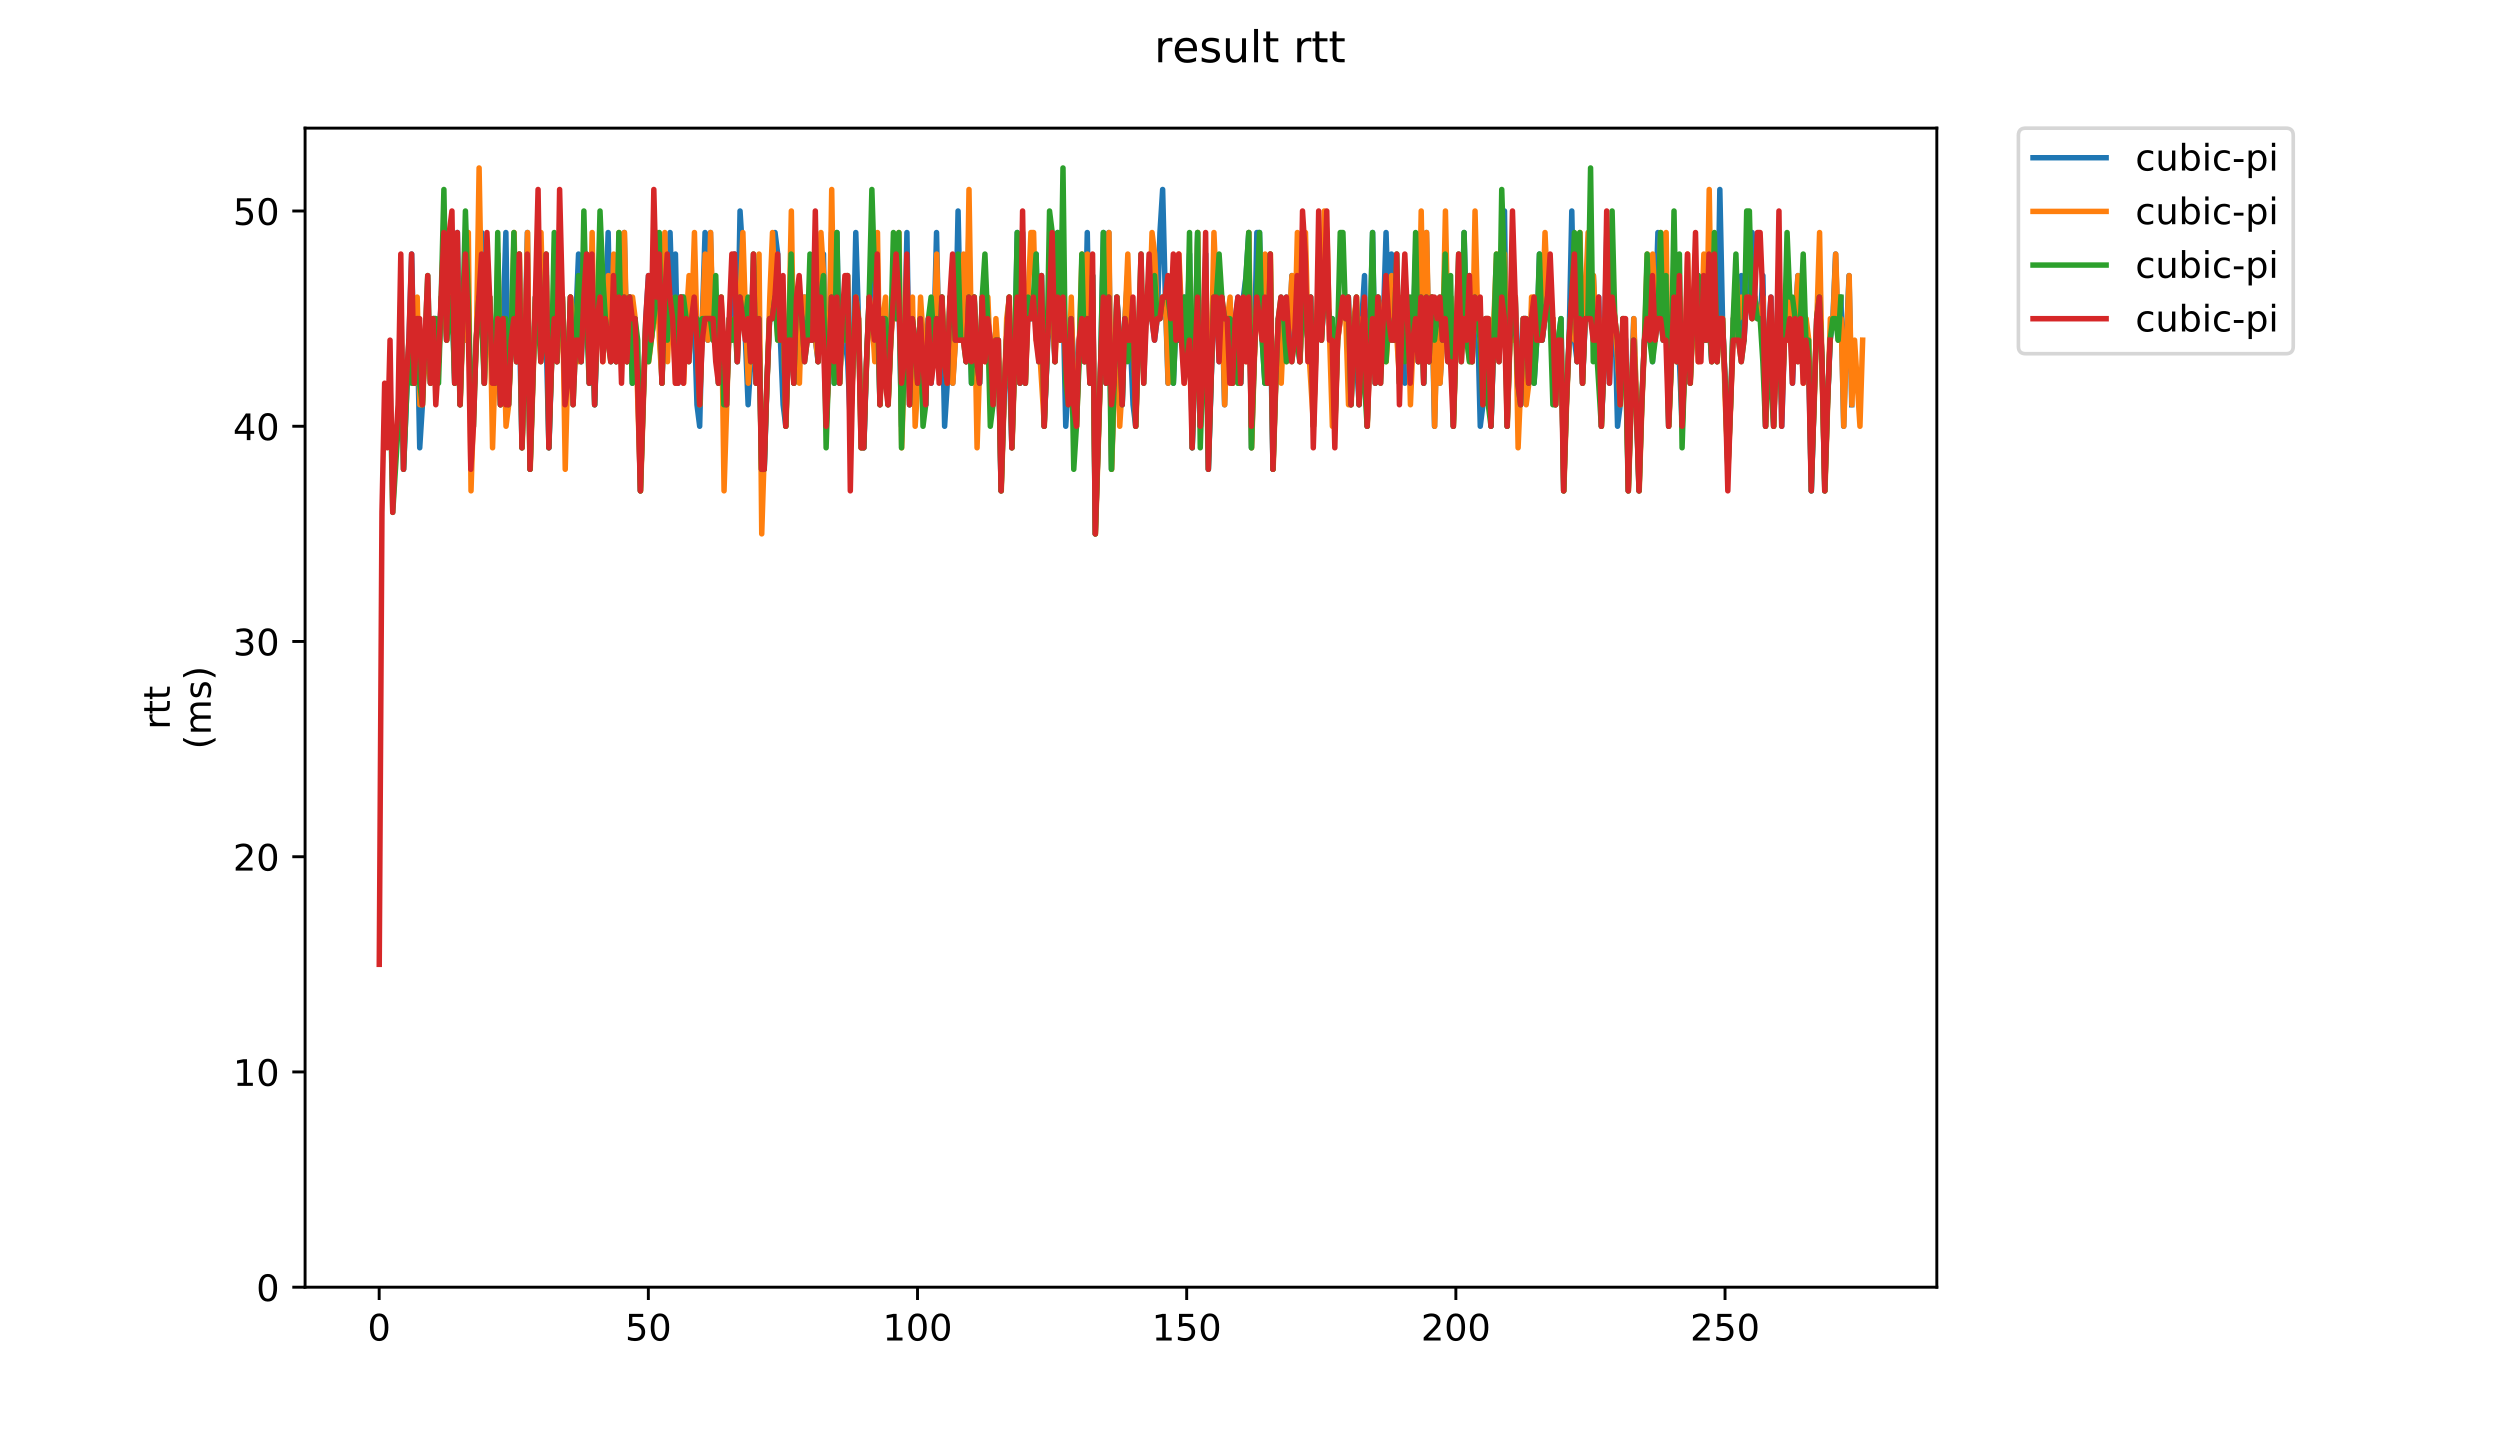 <?xml version="1.0" encoding="utf-8" standalone="no"?>
<!DOCTYPE svg PUBLIC "-//W3C//DTD SVG 1.1//EN"
  "http://www.w3.org/Graphics/SVG/1.1/DTD/svg11.dtd">
<!-- Created with matplotlib (https://matplotlib.org/) -->
<svg height="396pt" version="1.1" viewBox="0 0 684 396" width="684pt" xmlns="http://www.w3.org/2000/svg" xmlns:xlink="http://www.w3.org/1999/xlink">
 <defs>
  <style type="text/css">
*{stroke-linecap:butt;stroke-linejoin:round;}
  </style>
 </defs>
 <g id="figure_1">
  <g id="patch_1">
   <path d="M 0 396 
L 684 396 
L 684 0 
L 0 0 
z
" style="fill:#ffffff;"/>
  </g>
  <g id="axes_1">
   <g id="patch_2">
    <path d="M 83.472 352.174 
L 529.913 352.174 
L 529.913 35.062 
L 83.472 35.062 
z
" style="fill:#ffffff;"/>
   </g>
   <g id="matplotlib.axis_1">
    <g id="xtick_1">
     <g id="line2d_1">
      <defs>
       <path d="M 0 0 
L 0 3.5 
" id="m92ad432216" style="stroke:#000000;stroke-width:0.8;"/>
      </defs>
      <g>
       <use style="stroke:#000000;stroke-width:0.8;" x="103.742" xlink:href="#m92ad432216" y="352.174"/>
      </g>
     </g>
     <g id="text_1">
      <!-- 0 -->
      <defs>
       <path d="M 31.781 66.406 
Q 24.172 66.406 20.328 58.906 
Q 16.5 51.422 16.5 36.375 
Q 16.5 21.391 20.328 13.891 
Q 24.172 6.391 31.781 6.391 
Q 39.453 6.391 43.281 13.891 
Q 47.125 21.391 47.125 36.375 
Q 47.125 51.422 43.281 58.906 
Q 39.453 66.406 31.781 66.406 
z
M 31.781 74.219 
Q 44.047 74.219 50.516 64.516 
Q 56.984 54.828 56.984 36.375 
Q 56.984 17.969 50.516 8.266 
Q 44.047 -1.422 31.781 -1.422 
Q 19.531 -1.422 13.062 8.266 
Q 6.594 17.969 6.594 36.375 
Q 6.594 54.828 13.062 64.516 
Q 19.531 74.219 31.781 74.219 
z
" id="DejaVuSans-48"/>
      </defs>
      <g transform="translate(100.56 366.773)scale(0.1 -0.1)">
       <use xlink:href="#DejaVuSans-48"/>
      </g>
     </g>
    </g>
    <g id="xtick_2">
     <g id="line2d_2">
      <g>
       <use style="stroke:#000000;stroke-width:0.8;" x="177.387" xlink:href="#m92ad432216" y="352.174"/>
      </g>
     </g>
     <g id="text_2">
      <!-- 50 -->
      <defs>
       <path d="M 10.797 72.906 
L 49.516 72.906 
L 49.516 64.594 
L 19.828 64.594 
L 19.828 46.734 
Q 21.969 47.469 24.109 47.828 
Q 26.266 48.188 28.422 48.188 
Q 40.625 48.188 47.75 41.5 
Q 54.891 34.812 54.891 23.391 
Q 54.891 11.625 47.562 5.094 
Q 40.234 -1.422 26.906 -1.422 
Q 22.312 -1.422 17.547 -0.641 
Q 12.797 0.141 7.719 1.703 
L 7.719 11.625 
Q 12.109 9.234 16.797 8.062 
Q 21.484 6.891 26.703 6.891 
Q 35.156 6.891 40.078 11.328 
Q 45.016 15.766 45.016 23.391 
Q 45.016 31 40.078 35.438 
Q 35.156 39.891 26.703 39.891 
Q 22.75 39.891 18.812 39.016 
Q 14.891 38.141 10.797 36.281 
z
" id="DejaVuSans-53"/>
      </defs>
      <g transform="translate(171.025 366.773)scale(0.1 -0.1)">
       <use xlink:href="#DejaVuSans-53"/>
       <use x="63.623" xlink:href="#DejaVuSans-48"/>
      </g>
     </g>
    </g>
    <g id="xtick_3">
     <g id="line2d_3">
      <g>
       <use style="stroke:#000000;stroke-width:0.8;" x="251.033" xlink:href="#m92ad432216" y="352.174"/>
      </g>
     </g>
     <g id="text_3">
      <!-- 100 -->
      <defs>
       <path d="M 12.406 8.297 
L 28.516 8.297 
L 28.516 63.922 
L 10.984 60.406 
L 10.984 69.391 
L 28.422 72.906 
L 38.281 72.906 
L 38.281 8.297 
L 54.391 8.297 
L 54.391 0 
L 12.406 0 
z
" id="DejaVuSans-49"/>
      </defs>
      <g transform="translate(241.489 366.773)scale(0.1 -0.1)">
       <use xlink:href="#DejaVuSans-49"/>
       <use x="63.623" xlink:href="#DejaVuSans-48"/>
       <use x="127.246" xlink:href="#DejaVuSans-48"/>
      </g>
     </g>
    </g>
    <g id="xtick_4">
     <g id="line2d_4">
      <g>
       <use style="stroke:#000000;stroke-width:0.8;" x="324.678" xlink:href="#m92ad432216" y="352.174"/>
      </g>
     </g>
     <g id="text_4">
      <!-- 150 -->
      <g transform="translate(315.135 366.773)scale(0.1 -0.1)">
       <use xlink:href="#DejaVuSans-49"/>
       <use x="63.623" xlink:href="#DejaVuSans-53"/>
       <use x="127.246" xlink:href="#DejaVuSans-48"/>
      </g>
     </g>
    </g>
    <g id="xtick_5">
     <g id="line2d_5">
      <g>
       <use style="stroke:#000000;stroke-width:0.8;" x="398.324" xlink:href="#m92ad432216" y="352.174"/>
      </g>
     </g>
     <g id="text_5">
      <!-- 200 -->
      <defs>
       <path d="M 19.188 8.297 
L 53.609 8.297 
L 53.609 0 
L 7.328 0 
L 7.328 8.297 
Q 12.938 14.109 22.625 23.891 
Q 32.328 33.688 34.812 36.531 
Q 39.547 41.844 41.422 45.531 
Q 43.312 49.219 43.312 52.781 
Q 43.312 58.594 39.234 62.25 
Q 35.156 65.922 28.609 65.922 
Q 23.969 65.922 18.812 64.312 
Q 13.672 62.703 7.812 59.422 
L 7.812 69.391 
Q 13.766 71.781 18.938 73 
Q 24.125 74.219 28.422 74.219 
Q 39.75 74.219 46.484 68.547 
Q 53.219 62.891 53.219 53.422 
Q 53.219 48.922 51.531 44.891 
Q 49.859 40.875 45.406 35.406 
Q 44.188 33.984 37.641 27.219 
Q 31.109 20.453 19.188 8.297 
z
" id="DejaVuSans-50"/>
      </defs>
      <g transform="translate(388.78 366.773)scale(0.1 -0.1)">
       <use xlink:href="#DejaVuSans-50"/>
       <use x="63.623" xlink:href="#DejaVuSans-48"/>
       <use x="127.246" xlink:href="#DejaVuSans-48"/>
      </g>
     </g>
    </g>
    <g id="xtick_6">
     <g id="line2d_6">
      <g>
       <use style="stroke:#000000;stroke-width:0.8;" x="471.97" xlink:href="#m92ad432216" y="352.174"/>
      </g>
     </g>
     <g id="text_6">
      <!-- 250 -->
      <g transform="translate(462.426 366.773)scale(0.1 -0.1)">
       <use xlink:href="#DejaVuSans-50"/>
       <use x="63.623" xlink:href="#DejaVuSans-53"/>
       <use x="127.246" xlink:href="#DejaVuSans-48"/>
      </g>
     </g>
    </g>
   </g>
   <g id="matplotlib.axis_2">
    <g id="ytick_1">
     <g id="line2d_7">
      <defs>
       <path d="M 0 0 
L -3.5 0 
" id="m5eba1f744f" style="stroke:#000000;stroke-width:0.8;"/>
      </defs>
      <g>
       <use style="stroke:#000000;stroke-width:0.8;" x="83.472" xlink:href="#m5eba1f744f" y="352.174"/>
      </g>
     </g>
     <g id="text_7">
      <!-- 0 -->
      <g transform="translate(70.11 355.973)scale(0.1 -0.1)">
       <use xlink:href="#DejaVuSans-48"/>
      </g>
     </g>
    </g>
    <g id="ytick_2">
     <g id="line2d_8">
      <g>
       <use style="stroke:#000000;stroke-width:0.8;" x="83.472" xlink:href="#m5eba1f744f" y="293.286"/>
      </g>
     </g>
     <g id="text_8">
      <!-- 10 -->
      <g transform="translate(63.747 297.085)scale(0.1 -0.1)">
       <use xlink:href="#DejaVuSans-49"/>
       <use x="63.623" xlink:href="#DejaVuSans-48"/>
      </g>
     </g>
    </g>
    <g id="ytick_3">
     <g id="line2d_9">
      <g>
       <use style="stroke:#000000;stroke-width:0.8;" x="83.472" xlink:href="#m5eba1f744f" y="234.398"/>
      </g>
     </g>
     <g id="text_9">
      <!-- 20 -->
      <g transform="translate(63.747 238.197)scale(0.1 -0.1)">
       <use xlink:href="#DejaVuSans-50"/>
       <use x="63.623" xlink:href="#DejaVuSans-48"/>
      </g>
     </g>
    </g>
    <g id="ytick_4">
     <g id="line2d_10">
      <g>
       <use style="stroke:#000000;stroke-width:0.8;" x="83.472" xlink:href="#m5eba1f744f" y="175.51"/>
      </g>
     </g>
     <g id="text_10">
      <!-- 30 -->
      <defs>
       <path d="M 40.578 39.312 
Q 47.656 37.797 51.625 33 
Q 55.609 28.219 55.609 21.188 
Q 55.609 10.406 48.188 4.484 
Q 40.766 -1.422 27.094 -1.422 
Q 22.516 -1.422 17.656 -0.516 
Q 12.797 0.391 7.625 2.203 
L 7.625 11.719 
Q 11.719 9.328 16.594 8.109 
Q 21.484 6.891 26.812 6.891 
Q 36.078 6.891 40.938 10.547 
Q 45.797 14.203 45.797 21.188 
Q 45.797 27.641 41.281 31.266 
Q 36.766 34.906 28.719 34.906 
L 20.219 34.906 
L 20.219 43.016 
L 29.109 43.016 
Q 36.375 43.016 40.234 45.922 
Q 44.094 48.828 44.094 54.297 
Q 44.094 59.906 40.109 62.906 
Q 36.141 65.922 28.719 65.922 
Q 24.656 65.922 20.016 65.031 
Q 15.375 64.156 9.812 62.312 
L 9.812 71.094 
Q 15.438 72.656 20.344 73.438 
Q 25.25 74.219 29.594 74.219 
Q 40.828 74.219 47.359 69.109 
Q 53.906 64.016 53.906 55.328 
Q 53.906 49.266 50.438 45.094 
Q 46.969 40.922 40.578 39.312 
z
" id="DejaVuSans-51"/>
      </defs>
      <g transform="translate(63.747 179.31)scale(0.1 -0.1)">
       <use xlink:href="#DejaVuSans-51"/>
       <use x="63.623" xlink:href="#DejaVuSans-48"/>
      </g>
     </g>
    </g>
    <g id="ytick_5">
     <g id="line2d_11">
      <g>
       <use style="stroke:#000000;stroke-width:0.8;" x="83.472" xlink:href="#m5eba1f744f" y="116.622"/>
      </g>
     </g>
     <g id="text_11">
      <!-- 40 -->
      <defs>
       <path d="M 37.797 64.312 
L 12.891 25.391 
L 37.797 25.391 
z
M 35.203 72.906 
L 47.609 72.906 
L 47.609 25.391 
L 58.016 25.391 
L 58.016 17.188 
L 47.609 17.188 
L 47.609 0 
L 37.797 0 
L 37.797 17.188 
L 4.891 17.188 
L 4.891 26.703 
z
" id="DejaVuSans-52"/>
      </defs>
      <g transform="translate(63.747 120.422)scale(0.1 -0.1)">
       <use xlink:href="#DejaVuSans-52"/>
       <use x="63.623" xlink:href="#DejaVuSans-48"/>
      </g>
     </g>
    </g>
    <g id="ytick_6">
     <g id="line2d_12">
      <g>
       <use style="stroke:#000000;stroke-width:0.8;" x="83.472" xlink:href="#m5eba1f744f" y="57.734"/>
      </g>
     </g>
     <g id="text_12">
      <!-- 50 -->
      <g transform="translate(63.747 61.534)scale(0.1 -0.1)">
       <use xlink:href="#DejaVuSans-53"/>
       <use x="63.623" xlink:href="#DejaVuSans-48"/>
      </g>
     </g>
    </g>
    <g id="text_13">
     <!-- rtt -->
     <defs>
      <path d="M 41.109 46.297 
Q 39.594 47.172 37.812 47.578 
Q 36.031 48 33.891 48 
Q 26.266 48 22.188 43.047 
Q 18.109 38.094 18.109 28.812 
L 18.109 0 
L 9.078 0 
L 9.078 54.688 
L 18.109 54.688 
L 18.109 46.188 
Q 20.953 51.172 25.484 53.578 
Q 30.031 56 36.531 56 
Q 37.453 56 38.578 55.875 
Q 39.703 55.766 41.062 55.516 
z
" id="DejaVuSans-114"/>
      <path d="M 18.312 70.219 
L 18.312 54.688 
L 36.812 54.688 
L 36.812 47.703 
L 18.312 47.703 
L 18.312 18.016 
Q 18.312 11.328 20.141 9.422 
Q 21.969 7.516 27.594 7.516 
L 36.812 7.516 
L 36.812 0 
L 27.594 0 
Q 17.188 0 13.234 3.875 
Q 9.281 7.766 9.281 18.016 
L 9.281 47.703 
L 2.688 47.703 
L 2.688 54.688 
L 9.281 54.688 
L 9.281 70.219 
z
" id="DejaVuSans-116"/>
     </defs>
     <g transform="translate(46.47 199.594)rotate(-90)scale(0.1 -0.1)">
      <use xlink:href="#DejaVuSans-114"/>
      <use x="41.113" xlink:href="#DejaVuSans-116"/>
      <use x="80.322" xlink:href="#DejaVuSans-116"/>
     </g>
     <!-- (ms) -->
     <defs>
      <path d="M 31 75.875 
Q 24.469 64.656 21.281 53.656 
Q 18.109 42.672 18.109 31.391 
Q 18.109 20.125 21.312 9.062 
Q 24.516 -2 31 -13.188 
L 23.188 -13.188 
Q 15.875 -1.703 12.234 9.375 
Q 8.594 20.453 8.594 31.391 
Q 8.594 42.281 12.203 53.312 
Q 15.828 64.359 23.188 75.875 
z
" id="DejaVuSans-40"/>
      <path d="M 52 44.188 
Q 55.375 50.25 60.062 53.125 
Q 64.75 56 71.094 56 
Q 79.641 56 84.281 50.016 
Q 88.922 44.047 88.922 33.016 
L 88.922 0 
L 79.891 0 
L 79.891 32.719 
Q 79.891 40.578 77.094 44.375 
Q 74.312 48.188 68.609 48.188 
Q 61.625 48.188 57.562 43.547 
Q 53.516 38.922 53.516 30.906 
L 53.516 0 
L 44.484 0 
L 44.484 32.719 
Q 44.484 40.625 41.703 44.406 
Q 38.922 48.188 33.109 48.188 
Q 26.219 48.188 22.156 43.531 
Q 18.109 38.875 18.109 30.906 
L 18.109 0 
L 9.078 0 
L 9.078 54.688 
L 18.109 54.688 
L 18.109 46.188 
Q 21.188 51.219 25.484 53.609 
Q 29.781 56 35.688 56 
Q 41.656 56 45.828 52.969 
Q 50 49.953 52 44.188 
z
" id="DejaVuSans-109"/>
      <path d="M 44.281 53.078 
L 44.281 44.578 
Q 40.484 46.531 36.375 47.5 
Q 32.281 48.484 27.875 48.484 
Q 21.188 48.484 17.844 46.438 
Q 14.5 44.391 14.5 40.281 
Q 14.5 37.156 16.891 35.375 
Q 19.281 33.594 26.516 31.984 
L 29.594 31.297 
Q 39.156 29.25 43.188 25.516 
Q 47.219 21.781 47.219 15.094 
Q 47.219 7.469 41.188 3.016 
Q 35.156 -1.422 24.609 -1.422 
Q 20.219 -1.422 15.453 -0.562 
Q 10.688 0.297 5.422 2 
L 5.422 11.281 
Q 10.406 8.688 15.234 7.391 
Q 20.062 6.109 24.812 6.109 
Q 31.156 6.109 34.562 8.281 
Q 37.984 10.453 37.984 14.406 
Q 37.984 18.062 35.516 20.016 
Q 33.062 21.969 24.703 23.781 
L 21.578 24.516 
Q 13.234 26.266 9.516 29.906 
Q 5.812 33.547 5.812 39.891 
Q 5.812 47.609 11.281 51.797 
Q 16.75 56 26.812 56 
Q 31.781 56 36.172 55.266 
Q 40.578 54.547 44.281 53.078 
z
" id="DejaVuSans-115"/>
      <path d="M 8.016 75.875 
L 15.828 75.875 
Q 23.141 64.359 26.781 53.312 
Q 30.422 42.281 30.422 31.391 
Q 30.422 20.453 26.781 9.375 
Q 23.141 -1.703 15.828 -13.188 
L 8.016 -13.188 
Q 14.5 -2 17.703 9.062 
Q 20.906 20.125 20.906 31.391 
Q 20.906 42.672 17.703 53.656 
Q 14.5 64.656 8.016 75.875 
z
" id="DejaVuSans-41"/>
     </defs>
     <g transform="translate(57.668 204.995)rotate(-90)scale(0.1 -0.1)">
      <use xlink:href="#DejaVuSans-40"/>
      <use x="39.014" xlink:href="#DejaVuSans-109"/>
      <use x="136.426" xlink:href="#DejaVuSans-115"/>
      <use x="188.525" xlink:href="#DejaVuSans-41"/>
     </g>
    </g>
   </g>
   <g id="line2d_13">
    <path clip-path="url(#p998e0a68ff)" d="M 109.682 87.178 
L 110.418 128.4 
L 111.891 93.067 
L 112.628 69.512 
L 113.364 104.845 
L 114.101 87.178 
L 114.837 122.511 
L 115.573 110.734 
L 116.31 93.067 
L 117.046 93.067 
L 117.783 104.845 
L 118.519 87.178 
L 119.256 87.178 
L 119.992 98.956 
L 120.729 81.29 
L 121.465 81.29 
L 122.202 93.067 
L 123.674 81.29 
L 124.411 104.845 
L 125.147 63.623 
L 125.884 110.734 
L 126.62 87.178 
L 127.357 93.067 
L 128.093 81.29 
L 128.83 110.734 
L 129.566 110.734 
L 130.303 93.067 
L 131.039 81.29 
L 131.775 63.623 
L 132.512 104.845 
L 133.248 81.29 
L 133.985 81.29 
L 134.721 104.845 
L 135.458 104.845 
L 136.194 81.29 
L 136.931 110.734 
L 138.404 63.623 
L 139.14 110.734 
L 139.876 93.067 
L 140.613 87.178 
L 141.349 98.956 
L 142.086 87.178 
L 142.822 122.511 
L 143.559 98.956 
L 144.295 63.623 
L 145.032 128.4 
L 146.505 81.29 
L 147.241 87.178 
L 147.978 75.401 
L 148.714 93.067 
L 149.45 93.067 
L 150.187 122.511 
L 150.923 98.956 
L 151.66 87.178 
L 152.396 98.956 
L 153.133 81.29 
L 153.869 81.29 
L 154.606 104.845 
L 155.342 104.845 
L 156.079 81.29 
L 156.815 87.178 
L 157.551 87.178 
L 158.288 69.512 
L 159.024 98.956 
L 159.761 81.29 
L 160.497 69.512 
L 161.234 104.845 
L 161.97 87.178 
L 162.707 110.734 
L 163.443 87.178 
L 164.916 75.401 
L 165.652 87.178 
L 166.389 63.623 
L 167.125 98.956 
L 167.862 93.067 
L 168.598 98.956 
L 169.335 87.178 
L 170.071 98.956 
L 170.808 63.623 
L 171.544 98.956 
L 172.281 81.29 
L 173.017 104.845 
L 173.753 87.178 
L 174.49 104.845 
L 175.226 134.289 
L 176.699 87.178 
L 177.436 75.401 
L 178.172 93.067 
L 179.645 81.29 
L 180.382 87.178 
L 181.118 104.845 
L 181.854 81.29 
L 182.591 93.067 
L 183.327 63.623 
L 184.064 87.178 
L 184.8 69.512 
L 185.537 104.845 
L 186.273 81.29 
L 187.01 81.29 
L 187.746 87.178 
L 188.483 81.29 
L 189.219 87.178 
L 189.956 87.178 
L 190.692 110.734 
L 191.428 116.622 
L 192.165 87.178 
L 192.901 63.623 
L 193.638 93.067 
L 194.374 63.623 
L 195.111 93.067 
L 195.847 81.29 
L 196.584 104.845 
L 197.32 87.178 
L 198.057 110.734 
L 198.793 110.734 
L 199.529 87.178 
L 200.266 93.067 
L 201.002 69.512 
L 201.739 98.956 
L 202.475 57.734 
L 203.212 69.512 
L 203.948 93.067 
L 204.685 110.734 
L 206.158 87.178 
L 206.894 104.845 
L 207.63 87.178 
L 208.367 128.4 
L 209.103 128.4 
L 209.84 104.845 
L 210.576 87.178 
L 211.313 87.178 
L 212.049 63.623 
L 212.786 69.512 
L 213.522 93.067 
L 214.259 110.734 
L 214.995 116.622 
L 215.731 93.067 
L 216.468 93.067 
L 217.204 104.845 
L 217.941 81.29 
L 218.677 98.956 
L 219.414 87.178 
L 220.15 81.29 
L 220.887 93.067 
L 223.096 93.067 
L 223.832 98.956 
L 224.569 81.29 
L 225.305 69.512 
L 226.042 116.622 
L 226.778 98.956 
L 227.515 63.623 
L 228.251 104.845 
L 228.988 63.623 
L 229.724 104.845 
L 230.461 87.178 
L 231.934 98.956 
L 232.67 116.622 
L 233.406 98.956 
L 234.143 63.623 
L 234.879 87.178 
L 235.616 116.622 
L 236.352 122.511 
L 237.089 98.956 
L 237.825 81.29 
L 238.562 87.178 
L 239.298 75.401 
L 240.035 81.29 
L 240.771 110.734 
L 241.507 87.178 
L 242.244 87.178 
L 242.98 110.734 
L 243.717 93.067 
L 244.453 81.29 
L 245.19 87.178 
L 245.926 81.29 
L 246.663 116.622 
L 247.399 98.956 
L 248.136 63.623 
L 248.872 110.734 
L 249.608 87.178 
L 250.345 93.067 
L 251.081 104.845 
L 251.818 87.178 
L 252.554 93.067 
L 253.291 110.734 
L 254.027 87.178 
L 254.764 104.845 
L 255.5 93.067 
L 256.237 63.623 
L 256.973 98.956 
L 257.709 81.29 
L 258.446 116.622 
L 259.182 104.845 
L 259.919 81.29 
L 260.655 104.845 
L 261.392 93.067 
L 262.128 57.734 
L 262.865 93.067 
L 263.601 75.401 
L 264.338 98.956 
L 265.074 63.623 
L 265.81 104.845 
L 266.547 81.29 
L 267.283 98.956 
L 268.02 104.845 
L 268.756 81.29 
L 269.493 81.29 
L 270.966 93.067 
L 271.702 110.734 
L 272.439 93.067 
L 273.175 98.956 
L 273.912 134.289 
L 274.648 110.734 
L 275.384 93.067 
L 276.121 98.956 
L 276.857 122.511 
L 277.594 98.956 
L 278.33 63.623 
L 279.067 104.845 
L 279.803 63.623 
L 280.54 104.845 
L 281.276 81.29 
L 282.013 87.178 
L 282.749 87.178 
L 283.485 69.512 
L 284.222 98.956 
L 284.958 75.401 
L 285.695 116.622 
L 287.168 81.29 
L 287.904 87.178 
L 288.641 98.956 
L 289.377 63.623 
L 290.114 93.067 
L 290.85 81.29 
L 291.586 116.622 
L 292.323 104.845 
L 293.059 87.178 
L 293.796 98.956 
L 294.532 116.622 
L 295.269 93.067 
L 296.005 87.178 
L 296.742 98.956 
L 297.478 63.623 
L 298.215 104.845 
L 298.951 75.401 
L 299.687 146.066 
L 301.16 98.956 
L 301.897 63.623 
L 302.633 104.845 
L 303.37 63.623 
L 304.106 128.4 
L 305.579 81.29 
L 306.316 93.067 
L 307.052 110.734 
L 307.789 87.178 
L 308.525 75.401 
L 309.998 110.734 
L 310.734 116.622 
L 311.471 93.067 
L 312.207 93.067 
L 312.944 98.956 
L 313.68 81.29 
L 314.417 81.29 
L 315.89 93.067 
L 316.626 87.178 
L 317.362 63.623 
L 318.099 51.846 
L 318.835 81.29 
L 319.572 104.845 
L 320.308 87.178 
L 321.045 104.845 
L 321.781 87.178 
L 322.518 93.067 
L 323.991 81.29 
L 324.727 93.067 
L 325.463 69.512 
L 326.2 122.511 
L 326.936 98.956 
L 327.673 63.623 
L 328.409 116.622 
L 329.146 98.956 
L 329.882 69.512 
L 330.619 128.4 
L 332.092 81.29 
L 332.828 81.29 
L 333.564 98.956 
L 334.301 81.29 
L 335.037 110.734 
L 335.774 87.178 
L 336.51 87.178 
L 337.247 104.845 
L 337.983 87.178 
L 338.72 81.29 
L 339.456 104.845 
L 340.193 81.29 
L 340.929 75.401 
L 341.665 63.623 
L 342.402 122.511 
L 343.138 98.956 
L 343.875 63.623 
L 344.611 63.623 
L 345.348 93.067 
L 346.084 104.845 
L 346.821 104.845 
L 347.557 87.178 
L 348.294 128.4 
L 349.03 104.845 
L 349.767 87.178 
L 350.503 98.956 
L 351.239 87.178 
L 351.976 81.29 
L 352.712 93.067 
L 353.449 75.401 
L 354.185 93.067 
L 354.922 93.067 
L 355.658 98.956 
L 356.395 81.29 
L 357.868 93.067 
L 358.604 81.29 
L 359.34 116.622 
L 360.077 93.067 
L 360.813 87.178 
L 361.55 93.067 
L 362.286 81.29 
L 363.023 81.29 
L 363.759 87.178 
L 364.496 87.178 
L 365.232 116.622 
L 365.969 93.067 
L 367.441 81.29 
L 368.178 87.178 
L 368.914 81.29 
L 369.651 110.734 
L 370.387 87.178 
L 371.86 110.734 
L 372.597 87.178 
L 373.333 75.401 
L 374.07 116.622 
L 374.806 93.067 
L 375.542 63.623 
L 376.279 104.845 
L 377.015 81.29 
L 377.752 87.178 
L 378.488 87.178 
L 379.225 63.623 
L 379.961 87.178 
L 380.698 69.512 
L 381.434 93.067 
L 382.171 87.178 
L 382.907 104.845 
L 383.643 81.29 
L 384.38 104.845 
L 385.116 87.178 
L 385.853 87.178 
L 386.589 93.067 
L 387.326 69.512 
L 388.062 98.956 
L 388.799 63.623 
L 389.535 104.845 
L 390.272 63.623 
L 391.008 98.956 
L 391.745 81.29 
L 392.481 116.622 
L 393.217 87.178 
L 393.954 104.845 
L 394.69 93.067 
L 396.163 93.067 
L 396.9 81.29 
L 397.636 116.622 
L 398.373 93.067 
L 399.846 93.067 
L 400.582 63.623 
L 401.318 93.067 
L 402.055 75.401 
L 402.791 98.956 
L 403.528 81.29 
L 404.264 87.178 
L 405.001 116.622 
L 405.737 110.734 
L 406.474 87.178 
L 407.21 87.178 
L 407.947 116.622 
L 408.683 93.067 
L 410.156 93.067 
L 410.892 81.29 
L 411.629 57.734 
L 412.365 116.622 
L 413.102 93.067 
L 414.575 81.29 
L 415.311 98.956 
L 416.048 110.734 
L 416.784 87.178 
L 417.52 87.178 
L 418.257 104.845 
L 418.993 87.178 
L 419.73 104.845 
L 420.466 93.067 
L 421.203 69.512 
L 421.939 93.067 
L 423.412 81.29 
L 424.149 87.178 
L 424.885 87.178 
L 425.621 110.734 
L 426.358 93.067 
L 427.094 87.178 
L 427.831 134.289 
L 428.567 110.734 
L 429.304 93.067 
L 430.04 57.734 
L 430.777 93.067 
L 431.513 98.956 
L 432.25 87.178 
L 432.986 104.845 
L 433.723 87.178 
L 434.459 87.178 
L 435.932 75.401 
L 436.668 93.067 
L 437.405 81.29 
L 438.141 116.622 
L 438.878 98.956 
L 439.614 63.623 
L 440.351 104.845 
L 441.087 81.29 
L 441.824 87.178 
L 442.56 116.622 
L 443.296 110.734 
L 444.033 87.178 
L 444.769 93.067 
L 445.506 134.289 
L 446.979 87.178 
L 448.452 134.289 
L 449.188 110.734 
L 449.925 93.067 
L 450.661 93.067 
L 451.397 87.178 
L 452.134 98.956 
L 452.87 87.178 
L 453.607 63.623 
L 454.343 87.178 
L 455.08 93.067 
L 455.816 75.401 
L 456.553 116.622 
L 457.289 98.956 
L 458.026 69.512 
L 458.762 98.956 
L 459.498 98.956 
L 460.235 116.622 
L 460.971 98.956 
L 461.708 87.178 
L 462.444 104.845 
L 463.181 87.178 
L 464.654 75.401 
L 465.39 93.067 
L 466.863 93.067 
L 467.599 87.178 
L 468.336 98.956 
L 469.072 81.29 
L 469.809 98.956 
L 470.545 51.846 
L 471.282 87.178 
L 472.018 104.845 
L 472.755 128.4 
L 473.491 110.734 
L 474.228 87.178 
L 474.964 93.067 
L 475.701 87.178 
L 476.437 75.401 
L 477.173 93.067 
L 477.91 81.29 
L 478.646 81.29 
L 479.383 63.623 
L 480.119 81.29 
L 480.856 87.178 
L 481.592 87.178 
L 482.329 75.401 
L 483.065 116.622 
L 483.802 93.067 
L 484.538 81.29 
L 485.274 116.622 
L 486.011 93.067 
L 486.747 75.401 
L 487.484 116.622 
L 488.22 93.067 
L 489.693 81.29 
L 490.43 104.845 
L 491.166 87.178 
L 491.903 75.401 
L 492.639 87.178 
L 493.375 81.29 
L 494.112 93.067 
L 494.848 98.956 
L 495.585 134.289 
L 497.058 87.178 
L 497.794 81.29 
L 498.531 98.956 
L 499.267 134.289 
L 500.004 110.734 
L 500.74 93.067 
L 501.476 87.178 
L 502.213 69.512 
L 502.949 93.067 
L 503.686 81.29 
L 504.422 116.622 
L 505.159 93.067 
L 505.895 75.401 
L 506.632 110.734 
L 506.632 110.734 
" style="fill:none;stroke:#1f77b4;stroke-linecap:square;stroke-width:1.5;"/>
   </g>
   <g id="line2d_14">
    <path clip-path="url(#p998e0a68ff)" d="M 112.67 81.29 
L 113.407 104.845 
L 114.143 81.29 
L 114.88 110.734 
L 115.616 110.734 
L 116.353 93.067 
L 117.826 104.845 
L 118.562 87.178 
L 120.035 98.956 
L 120.771 81.29 
L 121.508 81.29 
L 122.244 93.067 
L 122.981 87.178 
L 123.717 63.623 
L 124.454 104.845 
L 125.19 87.178 
L 125.927 110.734 
L 126.663 87.178 
L 127.399 93.067 
L 128.136 63.623 
L 128.872 134.289 
L 129.609 110.734 
L 130.345 93.067 
L 131.082 45.957 
L 131.818 87.178 
L 132.555 104.845 
L 133.291 81.29 
L 134.028 81.29 
L 134.764 122.511 
L 135.5 98.956 
L 136.237 69.512 
L 136.973 110.734 
L 137.71 87.178 
L 138.446 116.622 
L 139.183 110.734 
L 139.919 93.067 
L 140.656 63.623 
L 141.392 98.956 
L 142.129 69.512 
L 142.865 122.511 
L 143.601 98.956 
L 144.338 63.623 
L 145.074 128.4 
L 146.547 81.29 
L 147.284 87.178 
L 148.02 63.623 
L 148.757 93.067 
L 149.493 75.401 
L 150.23 116.622 
L 150.966 98.956 
L 151.703 69.512 
L 152.439 98.956 
L 153.175 81.29 
L 153.912 81.29 
L 154.648 128.4 
L 155.385 98.956 
L 156.121 81.29 
L 156.858 87.178 
L 157.594 87.178 
L 158.331 98.956 
L 159.067 93.067 
L 159.804 81.29 
L 160.54 87.178 
L 161.276 98.956 
L 162.013 63.623 
L 162.749 104.845 
L 163.486 87.178 
L 164.222 81.29 
L 164.959 98.956 
L 166.432 75.401 
L 167.168 93.067 
L 167.905 69.512 
L 168.641 98.956 
L 169.377 63.623 
L 170.114 98.956 
L 170.85 63.623 
L 171.587 98.956 
L 172.323 81.29 
L 173.06 81.29 
L 173.796 87.178 
L 175.269 134.289 
L 176.742 87.178 
L 177.478 98.956 
L 178.951 87.178 
L 179.688 63.623 
L 180.424 93.067 
L 181.161 104.845 
L 181.897 63.623 
L 182.634 98.956 
L 183.37 81.29 
L 184.107 87.178 
L 184.843 104.845 
L 185.579 98.956 
L 186.316 81.29 
L 187.052 104.845 
L 187.789 87.178 
L 188.525 75.401 
L 189.262 87.178 
L 189.998 63.623 
L 190.735 93.067 
L 191.471 110.734 
L 192.208 87.178 
L 192.944 69.512 
L 193.681 93.067 
L 194.417 63.623 
L 195.153 93.067 
L 195.89 81.29 
L 196.626 104.845 
L 197.363 81.29 
L 198.099 134.289 
L 199.572 87.178 
L 200.309 93.067 
L 201.045 87.178 
L 201.782 93.067 
L 202.518 81.29 
L 203.254 63.623 
L 203.991 87.178 
L 204.727 104.845 
L 205.464 93.067 
L 206.2 87.178 
L 206.937 104.845 
L 207.673 69.512 
L 208.41 146.066 
L 209.146 122.511 
L 209.883 104.845 
L 210.619 81.29 
L 211.355 63.623 
L 212.092 81.29 
L 212.828 93.067 
L 213.565 87.178 
L 214.301 87.178 
L 215.038 116.622 
L 215.774 93.067 
L 216.511 57.734 
L 217.247 104.845 
L 217.984 81.29 
L 218.72 104.845 
L 219.456 81.29 
L 220.193 81.29 
L 220.929 87.178 
L 221.666 75.401 
L 222.402 93.067 
L 223.139 93.067 
L 223.875 98.956 
L 224.612 63.623 
L 225.348 75.401 
L 226.085 116.622 
L 226.821 98.956 
L 227.557 51.846 
L 228.294 98.956 
L 229.03 81.29 
L 229.767 104.845 
L 230.503 87.178 
L 231.24 93.067 
L 231.976 81.29 
L 232.713 116.622 
L 234.186 81.29 
L 234.922 87.178 
L 235.659 122.511 
L 236.395 116.622 
L 237.868 81.29 
L 238.604 87.178 
L 239.341 98.956 
L 240.077 63.623 
L 240.814 110.734 
L 241.55 87.178 
L 242.287 81.29 
L 243.023 110.734 
L 243.76 93.067 
L 244.496 81.29 
L 245.232 87.178 
L 245.969 63.623 
L 246.705 122.511 
L 247.442 98.956 
L 248.178 81.29 
L 248.915 104.845 
L 249.651 81.29 
L 250.388 116.622 
L 251.124 104.845 
L 251.861 81.29 
L 253.333 104.845 
L 254.07 87.178 
L 254.806 87.178 
L 255.543 93.067 
L 256.279 69.512 
L 257.016 98.956 
L 257.752 81.29 
L 258.489 98.956 
L 259.225 104.845 
L 259.962 81.29 
L 260.698 104.845 
L 261.434 93.067 
L 262.907 93.067 
L 263.644 69.512 
L 264.38 98.956 
L 265.117 51.846 
L 265.853 98.956 
L 266.59 81.29 
L 267.326 122.511 
L 268.063 98.956 
L 268.799 81.29 
L 269.535 98.956 
L 270.272 81.29 
L 271.008 98.956 
L 271.745 110.734 
L 272.481 87.178 
L 273.218 98.956 
L 273.954 134.289 
L 275.427 87.178 
L 276.164 81.29 
L 276.9 122.511 
L 277.637 98.956 
L 278.373 87.178 
L 279.109 98.956 
L 279.846 81.29 
L 280.582 104.845 
L 281.319 81.29 
L 282.055 63.623 
L 282.792 63.623 
L 283.528 93.067 
L 284.265 93.067 
L 285.738 116.622 
L 286.474 93.067 
L 287.21 81.29 
L 287.947 87.178 
L 288.683 98.956 
L 289.42 81.29 
L 290.156 93.067 
L 290.893 75.401 
L 291.629 98.956 
L 292.366 104.845 
L 293.102 81.29 
L 293.839 110.734 
L 294.575 116.622 
L 296.048 69.512 
L 296.784 98.956 
L 297.521 69.512 
L 298.257 98.956 
L 298.994 81.29 
L 299.73 146.066 
L 301.203 98.956 
L 301.94 87.178 
L 302.676 98.956 
L 303.412 63.623 
L 304.149 128.4 
L 305.622 81.29 
L 306.358 116.622 
L 307.095 104.845 
L 308.568 69.512 
L 309.304 93.067 
L 310.041 87.178 
L 310.777 116.622 
L 311.513 93.067 
L 312.25 93.067 
L 312.986 98.956 
L 313.723 81.29 
L 314.459 87.178 
L 315.196 63.623 
L 315.932 69.512 
L 316.669 87.178 
L 317.405 87.178 
L 318.142 81.29 
L 318.878 81.29 
L 319.615 104.845 
L 320.351 81.29 
L 321.087 81.29 
L 321.824 87.178 
L 322.56 69.512 
L 324.033 104.845 
L 324.77 93.067 
L 325.506 75.401 
L 326.243 116.622 
L 326.979 98.956 
L 327.716 63.623 
L 328.452 116.622 
L 329.188 98.956 
L 329.925 75.401 
L 330.661 122.511 
L 331.398 98.956 
L 332.134 63.623 
L 332.871 81.29 
L 334.344 81.29 
L 335.08 110.734 
L 335.817 87.178 
L 336.553 81.29 
L 337.289 104.845 
L 338.026 87.178 
L 338.762 104.845 
L 339.499 98.956 
L 340.235 81.29 
L 340.972 98.956 
L 341.708 63.623 
L 342.445 122.511 
L 343.181 98.956 
L 343.918 81.29 
L 345.39 93.067 
L 346.127 69.512 
L 346.863 98.956 
L 347.6 69.512 
L 348.336 128.4 
L 349.073 104.845 
L 349.809 87.178 
L 350.546 104.845 
L 351.282 87.178 
L 352.019 98.956 
L 353.492 75.401 
L 354.228 93.067 
L 354.964 63.623 
L 355.701 98.956 
L 357.174 63.623 
L 357.91 93.067 
L 359.383 116.622 
L 360.856 69.512 
L 361.593 93.067 
L 362.329 57.734 
L 363.065 63.623 
L 363.802 93.067 
L 364.538 116.622 
L 365.275 116.622 
L 366.011 93.067 
L 367.484 81.29 
L 368.221 87.178 
L 368.957 110.734 
L 369.694 110.734 
L 370.43 87.178 
L 371.166 81.29 
L 371.903 104.845 
L 372.639 87.178 
L 373.376 87.178 
L 374.112 116.622 
L 374.849 93.067 
L 375.585 93.067 
L 376.322 98.956 
L 377.058 81.29 
L 377.795 87.178 
L 378.531 87.178 
L 379.267 98.956 
L 380.74 75.401 
L 381.477 93.067 
L 382.213 93.067 
L 382.95 104.845 
L 383.686 81.29 
L 385.159 81.29 
L 385.896 110.734 
L 386.632 93.067 
L 387.368 87.178 
L 388.105 98.956 
L 388.841 57.734 
L 389.578 98.956 
L 390.314 63.623 
L 391.051 98.956 
L 391.787 81.29 
L 392.524 116.622 
L 393.26 87.178 
L 393.997 104.845 
L 394.733 93.067 
L 395.47 57.734 
L 396.206 93.067 
L 396.942 81.29 
L 397.679 116.622 
L 398.415 93.067 
L 399.888 93.067 
L 400.625 87.178 
L 402.098 98.956 
L 402.834 98.956 
L 403.571 57.734 
L 404.307 87.178 
L 405.043 93.067 
L 405.78 104.845 
L 406.516 87.178 
L 407.253 87.178 
L 407.989 110.734 
L 408.726 87.178 
L 409.462 69.512 
L 410.199 93.067 
L 411.672 69.512 
L 412.408 116.622 
L 413.144 93.067 
L 413.881 93.067 
L 414.617 81.29 
L 415.354 122.511 
L 416.827 87.178 
L 417.563 110.734 
L 418.3 104.845 
L 419.036 81.29 
L 419.773 81.29 
L 420.509 93.067 
L 421.245 93.067 
L 421.982 87.178 
L 422.718 63.623 
L 423.455 81.29 
L 424.191 87.178 
L 424.928 87.178 
L 425.664 110.734 
L 426.401 93.067 
L 427.137 93.067 
L 427.874 134.289 
L 428.61 110.734 
L 429.346 93.067 
L 430.083 81.29 
L 430.819 93.067 
L 431.556 93.067 
L 432.292 63.623 
L 433.029 104.845 
L 433.765 81.29 
L 434.502 63.623 
L 435.238 87.178 
L 435.975 75.401 
L 436.711 93.067 
L 437.448 87.178 
L 438.184 116.622 
L 438.92 93.067 
L 439.657 87.178 
L 440.393 98.956 
L 441.13 81.29 
L 441.866 87.178 
L 443.339 110.734 
L 444.076 87.178 
L 444.812 98.956 
L 445.549 134.289 
L 447.021 87.178 
L 448.494 134.289 
L 449.231 110.734 
L 449.967 93.067 
L 450.704 69.512 
L 451.44 87.178 
L 452.177 69.512 
L 452.913 87.178 
L 453.65 87.178 
L 454.386 63.623 
L 455.122 93.067 
L 455.859 63.623 
L 456.595 116.622 
L 457.332 98.956 
L 458.068 87.178 
L 458.805 98.956 
L 459.541 81.29 
L 460.278 116.622 
L 461.014 98.956 
L 461.751 69.512 
L 462.487 104.845 
L 463.223 87.178 
L 463.96 87.178 
L 464.696 98.956 
L 465.433 93.067 
L 466.169 69.512 
L 466.906 93.067 
L 467.642 51.846 
L 468.379 98.956 
L 469.115 87.178 
L 469.852 98.956 
L 470.588 87.178 
L 471.324 87.178 
L 472.061 110.734 
L 472.797 128.4 
L 473.534 110.734 
L 474.27 87.178 
L 475.007 75.401 
L 475.743 87.178 
L 476.48 81.29 
L 477.216 87.178 
L 477.953 81.29 
L 478.689 81.29 
L 479.426 87.178 
L 480.162 81.29 
L 480.898 87.178 
L 481.635 87.178 
L 482.371 81.29 
L 483.108 116.622 
L 483.844 93.067 
L 484.581 87.178 
L 485.317 116.622 
L 486.054 93.067 
L 486.79 75.401 
L 487.527 110.734 
L 488.263 93.067 
L 488.999 93.067 
L 489.736 81.29 
L 490.472 87.178 
L 491.209 87.178 
L 491.945 75.401 
L 492.682 87.178 
L 493.418 104.845 
L 494.155 87.178 
L 494.891 93.067 
L 495.628 128.4 
L 496.364 110.734 
L 497.837 63.623 
L 498.573 104.845 
L 499.31 134.289 
L 500.783 87.178 
L 501.519 87.178 
L 502.256 69.512 
L 502.992 93.067 
L 503.729 87.178 
L 504.465 116.622 
L 505.201 93.067 
L 505.938 75.401 
L 506.674 110.734 
L 507.411 93.067 
L 508.884 116.622 
L 509.62 93.067 
L 509.62 93.067 
" style="fill:none;stroke:#ff7f0e;stroke-linecap:square;stroke-width:1.5;"/>
   </g>
   <g id="line2d_15">
    <path clip-path="url(#p998e0a68ff)" d="M 106.72 104.845 
L 107.456 140.178 
L 108.929 116.622 
L 109.666 81.29 
L 110.402 128.4 
L 111.875 93.067 
L 112.611 104.845 
L 113.348 104.845 
L 114.084 87.178 
L 114.821 104.845 
L 115.557 110.734 
L 117.03 75.401 
L 117.767 104.845 
L 118.503 87.178 
L 119.24 87.178 
L 119.976 104.845 
L 120.712 81.29 
L 121.449 51.846 
L 122.185 93.067 
L 123.658 81.29 
L 124.395 104.845 
L 125.131 81.29 
L 125.868 110.734 
L 126.604 87.178 
L 127.341 57.734 
L 128.077 81.29 
L 128.813 110.734 
L 129.55 116.622 
L 130.286 93.067 
L 131.023 81.29 
L 131.759 87.178 
L 132.496 104.845 
L 133.232 81.29 
L 133.969 81.29 
L 134.705 98.956 
L 135.442 104.845 
L 136.178 63.623 
L 136.914 110.734 
L 137.651 87.178 
L 138.387 87.178 
L 139.124 110.734 
L 139.86 93.067 
L 140.597 63.623 
L 141.333 98.956 
L 142.07 69.512 
L 142.806 122.511 
L 143.543 98.956 
L 144.279 81.29 
L 145.015 128.4 
L 146.488 81.29 
L 147.225 87.178 
L 147.961 98.956 
L 148.698 93.067 
L 149.434 69.512 
L 150.171 122.511 
L 150.907 98.956 
L 151.644 63.623 
L 152.38 98.956 
L 153.117 81.29 
L 153.853 81.29 
L 154.589 104.845 
L 155.326 104.845 
L 156.062 81.29 
L 156.799 110.734 
L 158.272 75.401 
L 159.008 98.956 
L 159.745 57.734 
L 160.481 87.178 
L 161.218 104.845 
L 161.954 81.29 
L 162.69 110.734 
L 163.427 87.178 
L 164.163 57.734 
L 164.9 75.401 
L 165.636 87.178 
L 167.109 98.956 
L 167.846 93.067 
L 168.582 98.956 
L 169.319 63.623 
L 170.055 98.956 
L 170.791 81.29 
L 171.528 98.956 
L 172.264 81.29 
L 173.001 104.845 
L 173.737 87.178 
L 174.474 93.067 
L 175.21 134.289 
L 176.683 87.178 
L 177.42 98.956 
L 179.629 81.29 
L 180.365 63.623 
L 181.102 104.845 
L 181.838 81.29 
L 182.575 93.067 
L 183.311 81.29 
L 184.048 87.178 
L 184.784 81.29 
L 185.521 98.956 
L 186.257 81.29 
L 186.993 81.29 
L 187.73 87.178 
L 188.466 98.956 
L 189.203 87.178 
L 190.676 87.178 
L 191.412 110.734 
L 192.149 87.178 
L 194.358 87.178 
L 195.095 93.067 
L 195.831 75.401 
L 196.567 104.845 
L 197.304 81.29 
L 198.04 110.734 
L 198.777 110.734 
L 199.513 87.178 
L 200.25 93.067 
L 200.986 87.178 
L 201.723 98.956 
L 202.459 81.29 
L 203.196 87.178 
L 203.932 87.178 
L 204.668 81.29 
L 205.405 98.956 
L 206.141 69.512 
L 206.878 104.845 
L 207.614 87.178 
L 208.351 128.4 
L 209.087 128.4 
L 209.824 104.845 
L 210.56 87.178 
L 211.297 87.178 
L 212.033 81.29 
L 212.769 93.067 
L 213.506 93.067 
L 214.242 81.29 
L 214.979 116.622 
L 216.452 69.512 
L 217.188 104.845 
L 217.925 81.29 
L 218.661 81.29 
L 219.398 87.178 
L 220.134 98.956 
L 220.87 93.067 
L 221.607 69.512 
L 222.343 93.067 
L 223.08 69.512 
L 223.816 98.956 
L 224.553 81.29 
L 225.289 75.401 
L 226.026 122.511 
L 226.762 98.956 
L 227.499 81.29 
L 228.235 104.845 
L 228.971 63.623 
L 229.708 104.845 
L 230.444 87.178 
L 231.181 93.067 
L 231.917 75.401 
L 232.654 116.622 
L 234.127 81.29 
L 234.863 87.178 
L 235.6 122.511 
L 236.336 122.511 
L 237.073 98.956 
L 237.809 81.29 
L 238.545 51.846 
L 239.282 75.401 
L 240.018 81.29 
L 240.755 110.734 
L 241.491 87.178 
L 242.228 87.178 
L 242.964 110.734 
L 243.701 93.067 
L 244.437 63.623 
L 245.174 87.178 
L 245.91 63.623 
L 246.646 122.511 
L 247.383 98.956 
L 248.119 81.29 
L 248.856 110.734 
L 249.592 87.178 
L 250.329 93.067 
L 251.065 104.845 
L 251.802 87.178 
L 252.538 116.622 
L 253.275 110.734 
L 254.011 87.178 
L 254.747 81.29 
L 255.484 93.067 
L 256.22 87.178 
L 256.957 98.956 
L 257.693 81.29 
L 258.43 98.956 
L 259.166 104.845 
L 259.903 81.29 
L 260.639 81.29 
L 261.376 93.067 
L 262.112 69.512 
L 262.848 93.067 
L 263.585 93.067 
L 264.321 98.956 
L 265.058 81.29 
L 265.794 104.845 
L 266.531 81.29 
L 267.267 98.956 
L 268.004 104.845 
L 268.74 81.29 
L 269.477 69.512 
L 270.213 87.178 
L 270.949 116.622 
L 271.686 110.734 
L 272.422 93.067 
L 273.159 93.067 
L 273.895 134.289 
L 274.632 110.734 
L 275.368 93.067 
L 276.105 81.29 
L 276.841 122.511 
L 277.578 98.956 
L 278.314 63.623 
L 279.051 104.845 
L 279.787 81.29 
L 280.523 104.845 
L 281.26 81.29 
L 281.996 87.178 
L 282.733 81.29 
L 283.469 69.512 
L 284.206 98.956 
L 284.942 75.401 
L 285.679 116.622 
L 286.415 98.956 
L 287.152 57.734 
L 287.888 63.623 
L 288.624 98.956 
L 289.361 63.623 
L 290.097 93.067 
L 290.834 45.957 
L 291.57 104.845 
L 292.307 110.734 
L 293.043 87.178 
L 293.78 128.4 
L 294.516 116.622 
L 295.253 98.956 
L 295.989 69.512 
L 296.725 98.956 
L 297.462 87.178 
L 298.198 104.845 
L 298.935 75.401 
L 299.671 146.066 
L 301.144 98.956 
L 301.881 63.623 
L 302.617 104.845 
L 303.354 81.29 
L 304.09 128.4 
L 305.563 81.29 
L 306.299 93.067 
L 307.036 110.734 
L 307.772 87.178 
L 308.509 98.956 
L 309.982 87.178 
L 310.718 116.622 
L 312.191 69.512 
L 312.927 104.845 
L 313.664 81.29 
L 314.4 87.178 
L 315.137 87.178 
L 315.873 75.401 
L 316.61 87.178 
L 317.346 87.178 
L 318.083 81.29 
L 319.556 81.29 
L 320.292 87.178 
L 321.029 104.845 
L 321.765 87.178 
L 322.501 93.067 
L 323.974 81.29 
L 324.711 98.956 
L 325.447 63.623 
L 326.184 122.511 
L 326.92 98.956 
L 327.657 63.623 
L 328.393 122.511 
L 329.13 98.956 
L 329.866 87.178 
L 330.602 128.4 
L 332.075 81.29 
L 332.812 81.29 
L 333.548 69.512 
L 334.285 81.29 
L 335.021 87.178 
L 336.494 87.178 
L 337.231 104.845 
L 337.967 87.178 
L 338.703 104.845 
L 339.44 104.845 
L 340.176 87.178 
L 341.649 63.623 
L 342.386 122.511 
L 343.122 98.956 
L 344.595 63.623 
L 345.332 93.067 
L 346.068 104.845 
L 346.804 104.845 
L 347.541 69.512 
L 348.277 128.4 
L 349.014 104.845 
L 349.75 87.178 
L 350.487 81.29 
L 351.223 87.178 
L 351.96 98.956 
L 352.696 93.067 
L 353.433 98.956 
L 354.169 93.067 
L 354.905 93.067 
L 355.642 98.956 
L 356.378 81.29 
L 357.851 93.067 
L 358.588 81.29 
L 359.324 116.622 
L 360.061 93.067 
L 360.797 87.178 
L 361.534 93.067 
L 362.27 81.29 
L 363.007 81.29 
L 363.743 87.178 
L 364.479 87.178 
L 365.216 116.622 
L 365.952 93.067 
L 366.689 63.623 
L 367.425 63.623 
L 368.162 87.178 
L 368.898 81.29 
L 369.635 110.734 
L 370.371 93.067 
L 371.108 81.29 
L 371.844 110.734 
L 372.58 93.067 
L 374.053 116.622 
L 374.79 93.067 
L 375.526 63.623 
L 376.263 104.845 
L 376.999 81.29 
L 377.736 104.845 
L 378.472 87.178 
L 379.209 98.956 
L 379.945 87.178 
L 380.681 93.067 
L 381.418 93.067 
L 382.154 69.512 
L 382.891 104.845 
L 383.627 87.178 
L 384.364 98.956 
L 385.1 81.29 
L 385.837 81.29 
L 386.573 93.067 
L 387.31 63.623 
L 388.046 98.956 
L 388.782 81.29 
L 389.519 104.845 
L 390.255 81.29 
L 390.992 98.956 
L 391.728 81.29 
L 392.465 93.067 
L 393.938 81.29 
L 394.674 93.067 
L 395.411 69.512 
L 396.147 98.956 
L 396.884 75.401 
L 397.62 116.622 
L 399.093 69.512 
L 399.829 98.956 
L 400.566 63.623 
L 401.302 93.067 
L 402.039 98.956 
L 402.775 98.956 
L 403.512 81.29 
L 404.985 93.067 
L 405.721 110.734 
L 406.457 87.178 
L 407.194 110.734 
L 407.93 116.622 
L 409.403 69.512 
L 410.14 98.956 
L 410.876 51.846 
L 411.613 75.401 
L 412.349 116.622 
L 413.086 93.067 
L 413.822 87.178 
L 414.558 87.178 
L 415.295 104.845 
L 416.031 110.734 
L 416.768 87.178 
L 417.504 87.178 
L 418.241 104.845 
L 418.977 87.178 
L 419.714 104.845 
L 420.45 93.067 
L 421.187 69.512 
L 421.923 93.067 
L 423.396 81.29 
L 424.132 87.178 
L 424.869 110.734 
L 425.605 110.734 
L 426.342 93.067 
L 427.078 87.178 
L 427.815 134.289 
L 428.551 110.734 
L 429.288 93.067 
L 430.024 81.29 
L 430.76 63.623 
L 431.497 98.956 
L 432.233 63.623 
L 432.97 104.845 
L 433.706 87.178 
L 434.443 87.178 
L 435.179 45.957 
L 435.916 98.956 
L 436.652 93.067 
L 438.125 116.622 
L 439.598 81.29 
L 440.334 98.956 
L 441.071 57.734 
L 441.807 87.178 
L 442.544 93.067 
L 443.28 110.734 
L 444.017 87.178 
L 444.753 98.956 
L 445.49 134.289 
L 446.226 110.734 
L 446.963 93.067 
L 447.699 110.734 
L 448.435 134.289 
L 449.172 110.734 
L 449.908 93.067 
L 450.645 69.512 
L 451.381 93.067 
L 452.118 98.956 
L 453.591 87.178 
L 454.327 63.623 
L 455.064 93.067 
L 455.8 75.401 
L 456.536 116.622 
L 457.273 98.956 
L 458.009 57.734 
L 458.746 98.956 
L 459.482 69.512 
L 460.219 122.511 
L 460.955 98.956 
L 461.692 87.178 
L 462.428 104.845 
L 463.165 87.178 
L 463.901 87.178 
L 464.637 75.401 
L 465.374 93.067 
L 466.847 93.067 
L 467.583 87.178 
L 468.32 98.956 
L 469.056 63.623 
L 469.793 98.956 
L 470.529 87.178 
L 471.266 87.178 
L 472.002 104.845 
L 472.738 128.4 
L 473.475 110.734 
L 474.211 87.178 
L 474.948 69.512 
L 475.684 93.067 
L 476.421 98.956 
L 477.157 93.067 
L 477.894 57.734 
L 478.63 57.734 
L 479.367 87.178 
L 480.103 81.29 
L 480.84 87.178 
L 481.576 87.178 
L 482.312 98.956 
L 483.049 116.622 
L 483.785 93.067 
L 485.258 116.622 
L 485.995 93.067 
L 486.731 93.067 
L 487.468 110.734 
L 488.204 93.067 
L 488.941 63.623 
L 489.677 81.29 
L 490.413 81.29 
L 491.15 87.178 
L 491.886 98.956 
L 492.623 87.178 
L 493.359 69.512 
L 494.096 93.067 
L 494.832 93.067 
L 495.569 134.289 
L 497.042 87.178 
L 497.778 81.29 
L 498.514 98.956 
L 499.251 134.289 
L 499.987 110.734 
L 500.724 93.067 
L 501.46 87.178 
L 502.197 87.178 
L 502.933 93.067 
L 503.67 81.29 
L 503.67 81.29 
" style="fill:none;stroke:#2ca02c;stroke-linecap:square;stroke-width:1.5;"/>
   </g>
   <g id="line2d_16">
    <path clip-path="url(#p998e0a68ff)" d="M 103.765 263.842 
L 104.502 140.178 
L 105.238 104.845 
L 105.974 122.511 
L 106.711 93.067 
L 107.447 140.178 
L 108.184 122.511 
L 108.92 110.734 
L 109.657 69.512 
L 110.393 128.4 
L 111.13 104.845 
L 111.866 93.067 
L 112.603 69.512 
L 113.339 104.845 
L 114.075 87.178 
L 114.812 87.178 
L 115.548 110.734 
L 117.021 75.401 
L 117.758 104.845 
L 118.494 87.178 
L 119.231 110.734 
L 119.967 98.956 
L 121.44 63.623 
L 122.177 93.067 
L 122.913 63.623 
L 123.649 57.734 
L 124.386 104.845 
L 125.122 63.623 
L 125.859 110.734 
L 126.595 87.178 
L 127.332 69.512 
L 128.068 87.178 
L 128.805 128.4 
L 129.541 116.622 
L 130.278 93.067 
L 131.75 69.512 
L 132.487 104.845 
L 133.223 63.623 
L 133.96 81.29 
L 134.696 104.845 
L 135.433 104.845 
L 136.169 87.178 
L 136.906 110.734 
L 137.642 87.178 
L 138.379 110.734 
L 139.115 110.734 
L 139.851 93.067 
L 140.588 87.178 
L 141.324 98.956 
L 142.061 69.512 
L 142.797 122.511 
L 143.534 98.956 
L 144.27 69.512 
L 145.007 128.4 
L 146.48 81.29 
L 147.216 51.846 
L 147.952 98.956 
L 148.689 93.067 
L 149.425 69.512 
L 150.162 122.511 
L 150.898 98.956 
L 151.635 87.178 
L 152.371 98.956 
L 153.108 51.846 
L 154.581 110.734 
L 155.317 104.845 
L 156.053 81.29 
L 156.79 110.734 
L 157.526 93.067 
L 158.263 93.067 
L 158.999 98.956 
L 159.736 81.29 
L 160.472 69.512 
L 161.209 104.845 
L 161.945 69.512 
L 162.682 110.734 
L 163.418 87.178 
L 164.155 81.29 
L 164.891 98.956 
L 165.627 87.178 
L 167.1 98.956 
L 167.837 75.401 
L 168.573 98.956 
L 169.31 81.29 
L 170.046 104.845 
L 170.783 81.29 
L 171.519 98.956 
L 172.256 81.29 
L 172.992 87.178 
L 173.728 87.178 
L 174.465 104.845 
L 175.201 134.289 
L 176.674 87.178 
L 177.411 75.401 
L 178.147 93.067 
L 178.884 51.846 
L 179.62 81.29 
L 180.357 69.512 
L 181.093 104.845 
L 181.829 81.29 
L 182.566 69.512 
L 183.302 81.29 
L 184.039 87.178 
L 184.775 104.845 
L 185.512 104.845 
L 186.248 81.29 
L 186.985 104.845 
L 187.721 87.178 
L 188.458 98.956 
L 189.194 87.178 
L 189.93 81.29 
L 190.667 93.067 
L 191.403 110.734 
L 192.14 93.067 
L 192.876 87.178 
L 195.086 87.178 
L 195.822 98.956 
L 196.559 104.845 
L 197.295 81.29 
L 198.031 93.067 
L 198.768 110.734 
L 199.504 87.178 
L 200.241 69.512 
L 200.977 69.512 
L 201.714 98.956 
L 202.45 81.29 
L 203.923 93.067 
L 204.66 87.178 
L 205.396 98.956 
L 206.133 69.512 
L 206.869 104.845 
L 207.605 87.178 
L 208.342 128.4 
L 209.078 128.4 
L 209.815 104.845 
L 210.551 87.178 
L 211.288 87.178 
L 212.024 81.29 
L 212.761 69.512 
L 213.497 93.067 
L 214.234 75.401 
L 214.97 116.622 
L 215.706 93.067 
L 216.443 93.067 
L 217.179 104.845 
L 217.916 81.29 
L 218.652 75.401 
L 220.125 98.956 
L 220.862 93.067 
L 222.335 93.067 
L 223.071 57.734 
L 223.807 98.956 
L 224.544 81.29 
L 225.28 93.067 
L 226.017 116.622 
L 227.49 81.29 
L 228.226 98.956 
L 228.963 81.29 
L 229.699 104.845 
L 230.436 87.178 
L 231.172 75.401 
L 231.908 75.401 
L 232.645 134.289 
L 233.381 98.956 
L 234.118 81.29 
L 234.854 87.178 
L 235.591 122.511 
L 236.327 122.511 
L 237.064 98.956 
L 237.8 81.29 
L 239.273 93.067 
L 240.009 69.512 
L 240.746 110.734 
L 241.482 87.178 
L 242.219 104.845 
L 242.955 110.734 
L 243.692 93.067 
L 245.165 69.512 
L 245.901 81.29 
L 246.638 104.845 
L 247.374 98.956 
L 248.111 69.512 
L 248.847 110.734 
L 249.583 87.178 
L 250.32 93.067 
L 251.056 104.845 
L 251.793 87.178 
L 253.266 110.734 
L 254.002 87.178 
L 254.739 104.845 
L 255.475 98.956 
L 256.212 87.178 
L 256.948 104.845 
L 257.684 81.29 
L 258.421 98.956 
L 259.157 104.845 
L 259.894 81.29 
L 260.63 69.512 
L 261.367 93.067 
L 263.576 93.067 
L 264.313 98.956 
L 265.049 81.29 
L 265.785 98.956 
L 266.522 81.29 
L 267.258 98.956 
L 267.995 104.845 
L 268.731 81.29 
L 269.468 98.956 
L 270.204 87.178 
L 270.941 93.067 
L 271.677 110.734 
L 272.414 93.067 
L 273.15 93.067 
L 273.886 134.289 
L 274.623 110.734 
L 275.359 93.067 
L 276.096 81.29 
L 276.832 122.511 
L 277.569 98.956 
L 278.305 81.29 
L 279.042 104.845 
L 279.778 57.734 
L 280.515 104.845 
L 281.251 87.178 
L 281.987 87.178 
L 282.724 81.29 
L 283.46 93.067 
L 284.197 98.956 
L 284.933 75.401 
L 285.67 116.622 
L 287.879 63.623 
L 288.616 98.956 
L 289.352 81.29 
L 290.089 93.067 
L 290.825 81.29 
L 291.561 98.956 
L 292.298 110.734 
L 293.034 87.178 
L 293.771 110.734 
L 294.507 116.622 
L 295.244 93.067 
L 295.98 87.178 
L 296.717 98.956 
L 297.453 87.178 
L 298.19 104.845 
L 298.926 69.512 
L 299.662 146.066 
L 301.135 98.956 
L 301.872 81.29 
L 302.608 104.845 
L 303.345 81.29 
L 304.081 110.734 
L 304.818 104.845 
L 305.554 81.29 
L 306.291 93.067 
L 307.027 110.734 
L 307.763 87.178 
L 308.5 93.067 
L 309.236 93.067 
L 309.973 81.29 
L 310.709 116.622 
L 312.182 69.512 
L 312.919 104.845 
L 314.392 69.512 
L 315.128 87.178 
L 315.864 93.067 
L 316.601 87.178 
L 317.337 87.178 
L 318.074 81.29 
L 318.81 81.29 
L 319.547 75.401 
L 320.283 87.178 
L 321.02 69.512 
L 321.756 93.067 
L 322.493 69.512 
L 323.229 93.067 
L 323.966 104.845 
L 325.438 93.067 
L 326.175 122.511 
L 326.911 98.956 
L 327.648 81.29 
L 328.384 116.622 
L 329.121 98.956 
L 329.857 63.623 
L 330.594 128.4 
L 332.067 81.29 
L 332.803 81.29 
L 333.539 98.956 
L 334.276 81.29 
L 335.012 87.178 
L 335.749 87.178 
L 336.485 104.845 
L 337.222 104.845 
L 337.958 87.178 
L 338.695 81.29 
L 339.431 104.845 
L 340.168 81.29 
L 340.904 98.956 
L 341.64 81.29 
L 342.377 116.622 
L 343.85 81.29 
L 345.323 93.067 
L 346.059 81.29 
L 346.796 104.845 
L 347.532 69.512 
L 348.269 128.4 
L 349.005 104.845 
L 349.741 87.178 
L 350.478 81.29 
L 351.214 87.178 
L 351.951 81.29 
L 352.687 93.067 
L 353.424 98.956 
L 354.16 93.067 
L 354.897 75.401 
L 355.633 98.956 
L 356.37 57.734 
L 357.106 69.512 
L 357.842 98.956 
L 358.579 81.29 
L 359.315 122.511 
L 360.052 98.956 
L 360.788 57.734 
L 361.525 93.067 
L 362.261 81.29 
L 362.998 57.734 
L 363.734 93.067 
L 364.471 93.067 
L 365.207 122.511 
L 365.944 93.067 
L 367.416 81.29 
L 368.153 87.178 
L 368.889 81.29 
L 369.626 110.734 
L 370.362 93.067 
L 371.099 81.29 
L 371.835 110.734 
L 372.572 93.067 
L 373.308 81.29 
L 374.045 116.622 
L 374.781 98.956 
L 375.517 87.178 
L 376.254 104.845 
L 376.99 81.29 
L 377.727 104.845 
L 378.463 87.178 
L 379.2 75.401 
L 379.936 87.178 
L 380.673 93.067 
L 381.409 93.067 
L 382.146 69.512 
L 382.882 110.734 
L 383.618 87.178 
L 384.355 69.512 
L 385.828 104.845 
L 386.564 93.067 
L 387.301 87.178 
L 388.037 98.956 
L 388.774 81.29 
L 389.51 104.845 
L 390.247 81.29 
L 390.983 98.956 
L 391.719 81.29 
L 392.456 81.29 
L 393.192 87.178 
L 393.929 81.29 
L 394.665 93.067 
L 395.402 87.178 
L 396.138 98.956 
L 396.875 98.956 
L 397.611 116.622 
L 399.084 69.512 
L 399.82 98.956 
L 400.557 87.178 
L 401.293 93.067 
L 402.03 75.401 
L 402.766 98.956 
L 403.503 81.29 
L 404.239 87.178 
L 404.976 81.29 
L 405.712 110.734 
L 406.449 87.178 
L 407.185 87.178 
L 407.922 116.622 
L 408.658 93.067 
L 409.394 93.067 
L 410.131 98.956 
L 410.867 81.29 
L 411.604 87.178 
L 412.34 116.622 
L 413.077 93.067 
L 413.813 57.734 
L 415.286 104.845 
L 416.023 110.734 
L 416.759 87.178 
L 417.495 87.178 
L 418.232 104.845 
L 418.968 87.178 
L 419.705 81.29 
L 420.441 93.067 
L 421.914 93.067 
L 423.387 81.29 
L 424.124 69.512 
L 424.86 87.178 
L 425.596 110.734 
L 426.333 93.067 
L 427.069 93.067 
L 427.806 134.289 
L 428.542 110.734 
L 429.279 93.067 
L 430.752 69.512 
L 431.488 98.956 
L 432.225 87.178 
L 432.961 104.845 
L 433.697 87.178 
L 435.17 87.178 
L 435.907 93.067 
L 436.643 93.067 
L 437.38 81.29 
L 438.116 116.622 
L 438.853 98.956 
L 439.589 57.734 
L 440.326 104.845 
L 441.062 81.29 
L 442.535 93.067 
L 443.271 110.734 
L 444.008 87.178 
L 444.744 87.178 
L 445.481 134.289 
L 446.217 110.734 
L 446.954 93.067 
L 447.69 110.734 
L 448.427 134.289 
L 449.163 110.734 
L 449.9 93.067 
L 450.636 87.178 
L 451.372 93.067 
L 452.109 75.401 
L 452.845 93.067 
L 453.582 87.178 
L 454.318 87.178 
L 455.055 93.067 
L 455.791 93.067 
L 456.528 116.622 
L 458.001 81.29 
L 458.737 98.956 
L 459.473 75.401 
L 460.21 116.622 
L 460.946 98.956 
L 461.683 69.512 
L 462.419 104.845 
L 463.156 87.178 
L 463.892 63.623 
L 464.629 98.956 
L 465.365 98.956 
L 466.102 75.401 
L 466.838 93.067 
L 467.574 69.512 
L 468.311 98.956 
L 469.047 69.512 
L 469.784 98.956 
L 470.52 87.178 
L 471.257 87.178 
L 471.993 104.845 
L 472.73 134.289 
L 473.466 110.734 
L 474.203 93.067 
L 475.675 93.067 
L 476.412 98.956 
L 477.148 93.067 
L 477.885 81.29 
L 478.621 81.29 
L 479.358 87.178 
L 480.094 81.29 
L 480.831 63.623 
L 481.567 63.623 
L 482.304 81.29 
L 483.04 116.622 
L 483.776 93.067 
L 484.513 81.29 
L 485.249 116.622 
L 485.986 98.956 
L 486.722 57.734 
L 487.459 116.622 
L 488.195 93.067 
L 488.932 93.067 
L 489.668 87.178 
L 490.405 104.845 
L 491.141 87.178 
L 491.878 98.956 
L 492.614 87.178 
L 493.35 104.845 
L 494.087 93.067 
L 494.823 98.956 
L 495.56 134.289 
L 497.033 87.178 
L 497.769 81.29 
L 498.506 98.956 
L 499.242 134.289 
L 499.979 110.734 
L 500.715 93.067 
L 500.715 93.067 
" style="fill:none;stroke:#d62728;stroke-linecap:square;stroke-width:1.5;"/>
   </g>
   <g id="patch_3">
    <path d="M 83.472 352.174 
L 83.472 35.062 
" style="fill:none;stroke:#000000;stroke-linecap:square;stroke-linejoin:miter;stroke-width:0.8;"/>
   </g>
   <g id="patch_4">
    <path d="M 529.913 352.174 
L 529.913 35.062 
" style="fill:none;stroke:#000000;stroke-linecap:square;stroke-linejoin:miter;stroke-width:0.8;"/>
   </g>
   <g id="patch_5">
    <path d="M 83.472 352.174 
L 529.913 352.174 
" style="fill:none;stroke:#000000;stroke-linecap:square;stroke-linejoin:miter;stroke-width:0.8;"/>
   </g>
   <g id="patch_6">
    <path d="M 83.472 35.062 
L 529.913 35.062 
" style="fill:none;stroke:#000000;stroke-linecap:square;stroke-linejoin:miter;stroke-width:0.8;"/>
   </g>
   <g id="legend_1">
    <g id="patch_7">
     <path d="M 554.235 96.775 
L 625.43 96.775 
Q 627.43 96.775 627.43 94.775 
L 627.43 37.062 
Q 627.43 35.062 625.43 35.062 
L 554.235 35.062 
Q 552.235 35.062 552.235 37.062 
L 552.235 94.775 
Q 552.235 96.775 554.235 96.775 
z
" style="fill:#ffffff;opacity:0.8;stroke:#cccccc;stroke-linejoin:miter;"/>
    </g>
    <g id="line2d_17">
     <path d="M 556.235 43.161 
L 576.235 43.161 
" style="fill:none;stroke:#1f77b4;stroke-linecap:square;stroke-width:1.5;"/>
    </g>
    <g id="line2d_18"/>
    <g id="text_14">
     <!-- cubic-pi -->
     <defs>
      <path d="M 48.781 52.594 
L 48.781 44.188 
Q 44.969 46.297 41.141 47.344 
Q 37.312 48.391 33.406 48.391 
Q 24.656 48.391 19.812 42.844 
Q 14.984 37.312 14.984 27.297 
Q 14.984 17.281 19.812 11.734 
Q 24.656 6.203 33.406 6.203 
Q 37.312 6.203 41.141 7.25 
Q 44.969 8.297 48.781 10.406 
L 48.781 2.094 
Q 45.016 0.344 40.984 -0.531 
Q 36.969 -1.422 32.422 -1.422 
Q 20.062 -1.422 12.781 6.344 
Q 5.516 14.109 5.516 27.297 
Q 5.516 40.672 12.859 48.328 
Q 20.219 56 33.016 56 
Q 37.156 56 41.109 55.141 
Q 45.062 54.297 48.781 52.594 
z
" id="DejaVuSans-99"/>
      <path d="M 8.5 21.578 
L 8.5 54.688 
L 17.484 54.688 
L 17.484 21.922 
Q 17.484 14.156 20.5 10.266 
Q 23.531 6.391 29.594 6.391 
Q 36.859 6.391 41.078 11.031 
Q 45.312 15.672 45.312 23.688 
L 45.312 54.688 
L 54.297 54.688 
L 54.297 0 
L 45.312 0 
L 45.312 8.406 
Q 42.047 3.422 37.719 1 
Q 33.406 -1.422 27.688 -1.422 
Q 18.266 -1.422 13.375 4.438 
Q 8.5 10.297 8.5 21.578 
z
M 31.109 56 
z
" id="DejaVuSans-117"/>
      <path d="M 48.688 27.297 
Q 48.688 37.203 44.609 42.844 
Q 40.531 48.484 33.406 48.484 
Q 26.266 48.484 22.188 42.844 
Q 18.109 37.203 18.109 27.297 
Q 18.109 17.391 22.188 11.75 
Q 26.266 6.109 33.406 6.109 
Q 40.531 6.109 44.609 11.75 
Q 48.688 17.391 48.688 27.297 
z
M 18.109 46.391 
Q 20.953 51.266 25.266 53.625 
Q 29.594 56 35.594 56 
Q 45.562 56 51.781 48.094 
Q 58.016 40.188 58.016 27.297 
Q 58.016 14.406 51.781 6.484 
Q 45.562 -1.422 35.594 -1.422 
Q 29.594 -1.422 25.266 0.953 
Q 20.953 3.328 18.109 8.203 
L 18.109 0 
L 9.078 0 
L 9.078 75.984 
L 18.109 75.984 
z
" id="DejaVuSans-98"/>
      <path d="M 9.422 54.688 
L 18.406 54.688 
L 18.406 0 
L 9.422 0 
z
M 9.422 75.984 
L 18.406 75.984 
L 18.406 64.594 
L 9.422 64.594 
z
" id="DejaVuSans-105"/>
      <path d="M 4.891 31.391 
L 31.203 31.391 
L 31.203 23.391 
L 4.891 23.391 
z
" id="DejaVuSans-45"/>
      <path d="M 18.109 8.203 
L 18.109 -20.797 
L 9.078 -20.797 
L 9.078 54.688 
L 18.109 54.688 
L 18.109 46.391 
Q 20.953 51.266 25.266 53.625 
Q 29.594 56 35.594 56 
Q 45.562 56 51.781 48.094 
Q 58.016 40.188 58.016 27.297 
Q 58.016 14.406 51.781 6.484 
Q 45.562 -1.422 35.594 -1.422 
Q 29.594 -1.422 25.266 0.953 
Q 20.953 3.328 18.109 8.203 
z
M 48.688 27.297 
Q 48.688 37.203 44.609 42.844 
Q 40.531 48.484 33.406 48.484 
Q 26.266 48.484 22.188 42.844 
Q 18.109 37.203 18.109 27.297 
Q 18.109 17.391 22.188 11.75 
Q 26.266 6.109 33.406 6.109 
Q 40.531 6.109 44.609 11.75 
Q 48.688 17.391 48.688 27.297 
z
" id="DejaVuSans-112"/>
     </defs>
     <g transform="translate(584.235 46.661)scale(0.1 -0.1)">
      <use xlink:href="#DejaVuSans-99"/>
      <use x="54.98" xlink:href="#DejaVuSans-117"/>
      <use x="118.359" xlink:href="#DejaVuSans-98"/>
      <use x="181.836" xlink:href="#DejaVuSans-105"/>
      <use x="209.619" xlink:href="#DejaVuSans-99"/>
      <use x="264.6" xlink:href="#DejaVuSans-45"/>
      <use x="300.684" xlink:href="#DejaVuSans-112"/>
      <use x="364.16" xlink:href="#DejaVuSans-105"/>
     </g>
    </g>
    <g id="line2d_19">
     <path d="M 556.235 57.839 
L 576.235 57.839 
" style="fill:none;stroke:#ff7f0e;stroke-linecap:square;stroke-width:1.5;"/>
    </g>
    <g id="line2d_20"/>
    <g id="text_15">
     <!-- cubic-pi -->
     <g transform="translate(584.235 61.339)scale(0.1 -0.1)">
      <use xlink:href="#DejaVuSans-99"/>
      <use x="54.98" xlink:href="#DejaVuSans-117"/>
      <use x="118.359" xlink:href="#DejaVuSans-98"/>
      <use x="181.836" xlink:href="#DejaVuSans-105"/>
      <use x="209.619" xlink:href="#DejaVuSans-99"/>
      <use x="264.6" xlink:href="#DejaVuSans-45"/>
      <use x="300.684" xlink:href="#DejaVuSans-112"/>
      <use x="364.16" xlink:href="#DejaVuSans-105"/>
     </g>
    </g>
    <g id="line2d_21">
     <path d="M 556.235 72.517 
L 576.235 72.517 
" style="fill:none;stroke:#2ca02c;stroke-linecap:square;stroke-width:1.5;"/>
    </g>
    <g id="line2d_22"/>
    <g id="text_16">
     <!-- cubic-pi -->
     <g transform="translate(584.235 76.017)scale(0.1 -0.1)">
      <use xlink:href="#DejaVuSans-99"/>
      <use x="54.98" xlink:href="#DejaVuSans-117"/>
      <use x="118.359" xlink:href="#DejaVuSans-98"/>
      <use x="181.836" xlink:href="#DejaVuSans-105"/>
      <use x="209.619" xlink:href="#DejaVuSans-99"/>
      <use x="264.6" xlink:href="#DejaVuSans-45"/>
      <use x="300.684" xlink:href="#DejaVuSans-112"/>
      <use x="364.16" xlink:href="#DejaVuSans-105"/>
     </g>
    </g>
    <g id="line2d_23">
     <path d="M 556.235 87.195 
L 576.235 87.195 
" style="fill:none;stroke:#d62728;stroke-linecap:square;stroke-width:1.5;"/>
    </g>
    <g id="line2d_24"/>
    <g id="text_17">
     <!-- cubic-pi -->
     <g transform="translate(584.235 90.695)scale(0.1 -0.1)">
      <use xlink:href="#DejaVuSans-99"/>
      <use x="54.98" xlink:href="#DejaVuSans-117"/>
      <use x="118.359" xlink:href="#DejaVuSans-98"/>
      <use x="181.836" xlink:href="#DejaVuSans-105"/>
      <use x="209.619" xlink:href="#DejaVuSans-99"/>
      <use x="264.6" xlink:href="#DejaVuSans-45"/>
      <use x="300.684" xlink:href="#DejaVuSans-112"/>
      <use x="364.16" xlink:href="#DejaVuSans-105"/>
     </g>
    </g>
   </g>
  </g>
  <g id="text_18">
   <!-- result rtt -->
   <defs>
    <path d="M 56.203 29.594 
L 56.203 25.203 
L 14.891 25.203 
Q 15.484 15.922 20.484 11.062 
Q 25.484 6.203 34.422 6.203 
Q 39.594 6.203 44.453 7.469 
Q 49.312 8.734 54.109 11.281 
L 54.109 2.781 
Q 49.266 0.734 44.188 -0.344 
Q 39.109 -1.422 33.891 -1.422 
Q 20.797 -1.422 13.156 6.188 
Q 5.516 13.812 5.516 26.812 
Q 5.516 40.234 12.766 48.109 
Q 20.016 56 32.328 56 
Q 43.359 56 49.781 48.891 
Q 56.203 41.797 56.203 29.594 
z
M 47.219 32.234 
Q 47.125 39.594 43.094 43.984 
Q 39.062 48.391 32.422 48.391 
Q 24.906 48.391 20.391 44.141 
Q 15.875 39.891 15.188 32.172 
z
" id="DejaVuSans-101"/>
    <path d="M 9.422 75.984 
L 18.406 75.984 
L 18.406 0 
L 9.422 0 
z
" id="DejaVuSans-108"/>
    <path id="DejaVuSans-32"/>
   </defs>
   <g transform="translate(315.818 17.038)scale(0.12 -0.12)">
    <use xlink:href="#DejaVuSans-114"/>
    <use x="41.082" xlink:href="#DejaVuSans-101"/>
    <use x="102.605" xlink:href="#DejaVuSans-115"/>
    <use x="154.705" xlink:href="#DejaVuSans-117"/>
    <use x="218.084" xlink:href="#DejaVuSans-108"/>
    <use x="245.867" xlink:href="#DejaVuSans-116"/>
    <use x="285.076" xlink:href="#DejaVuSans-32"/>
    <use x="316.863" xlink:href="#DejaVuSans-114"/>
    <use x="357.977" xlink:href="#DejaVuSans-116"/>
    <use x="397.186" xlink:href="#DejaVuSans-116"/>
   </g>
  </g>
 </g>
 <defs>
  <clipPath id="p998e0a68ff">
   <rect height="317.112" width="446.441" x="83.472" y="35.062"/>
  </clipPath>
 </defs>
</svg>
